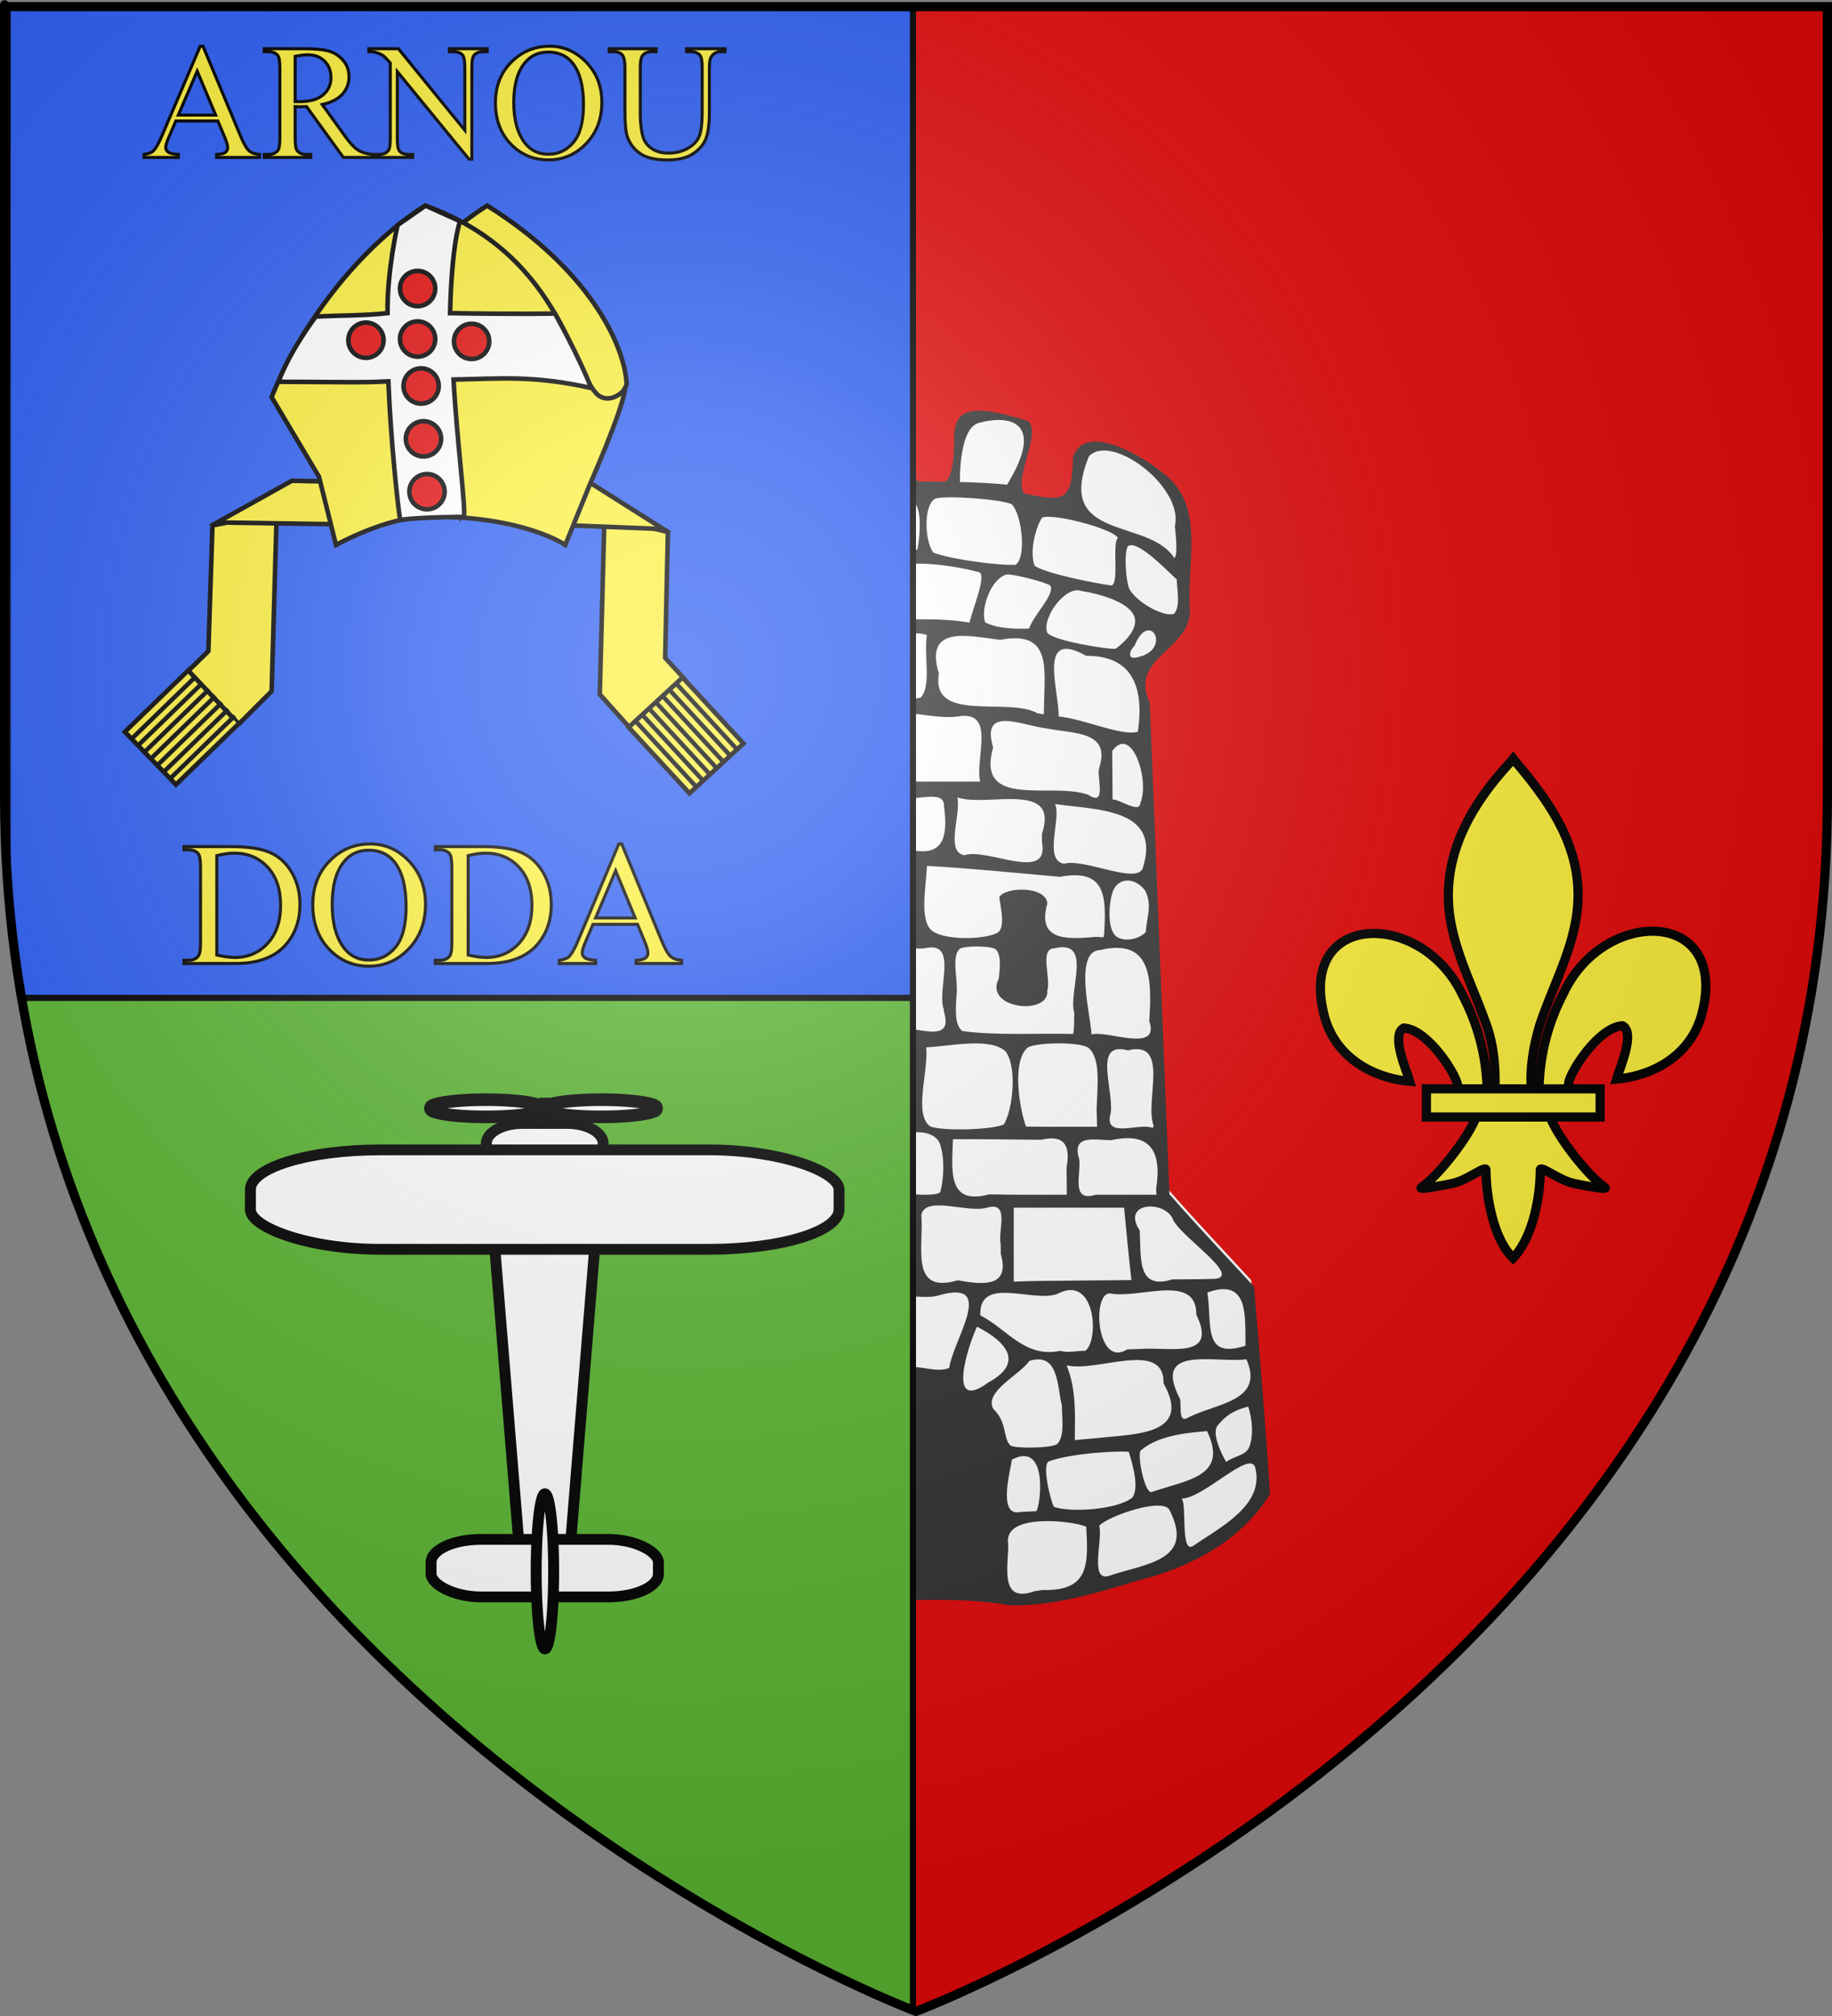 <?xml version="1.0" encoding="UTF-8" standalone="no"?>
<svg
   xmlns:dc="http://purl.org/dc/elements/1.1/"
   xmlns:cc="http://web.resource.org/cc/"
   xmlns:rdf="http://www.w3.org/1999/02/22-rdf-syntax-ns#"
   xmlns:svg="http://www.w3.org/2000/svg"
   xmlns="http://www.w3.org/2000/svg"
   xmlns:xlink="http://www.w3.org/1999/xlink"
   xmlns:sodipodi="http://sodipodi.sourceforge.net/DTD/sodipodi-0.dtd"
   xmlns:inkscape="http://www.inkscape.org/namespaces/inkscape"
   height="660"
   width="600"
   version="1.0"
   id="svg2"
   sodipodi:version="0.32"
   inkscape:version="0.44.1"
   sodipodi:docname="blason_dogneville.svg"
   sodipodi:docbase="C:\Documents and Settings\Admin\Mes documents\blasons\Mes blasons"
   inkscape:export-filename="/Users/olivier/Desktop/Blason Rouge/Blason_Vide_3D.png"
   inkscape:export-xdpi="144"
   inkscape:export-ydpi="144">
  <rect width="100%" height="100%" fill="#808080" stroke="none"/>
  <sodipodi:namedview
     inkscape:window-height="712"
     inkscape:window-width="1024"
     inkscape:pageshadow="2"
     inkscape:pageopacity="0.0"
     guidetolerance="10.0"
     gridtolerance="10.0"
     objecttolerance="10.0"
     borderopacity="1.0"
     bordercolor="#666666"
     pagecolor="#ffffff"
     id="base"
     showgrid="false"
     height="660px"
     inkscape:zoom="0.38624011"
     inkscape:cx="106.91884"
     inkscape:cy="454.59557"
     inkscape:window-x="-4"
     inkscape:window-y="-4"
     inkscape:current-layer="layer4"
     showguides="true"
     inkscape:guide-bbox="true" />
  <desc
     id="desc4">Flag of Canton of Valais (Wallis)</desc>
  <defs
     id="defs6">
    <linearGradient
       id="linearGradient2893">
      <stop
         style="stop-color:white;stop-opacity:0.314;"
         offset="0"
         id="stop2895" />
      <stop
         id="stop2897"
         offset="0.19"
         style="stop-color:white;stop-opacity:0.251;" />
      <stop
         style="stop-color:#6b6b6b;stop-opacity:0.125;"
         offset="0.6"
         id="stop2901" />
      <stop
         style="stop-color:black;stop-opacity:0.125;"
         offset="1"
         id="stop2899" />
    </linearGradient>
    <linearGradient
       id="linearGradient2885">
      <stop
         id="stop2887"
         offset="0"
         style="stop-color:white;stop-opacity:1;" />
      <stop
         style="stop-color:white;stop-opacity:1;"
         offset="0.229"
         id="stop2891" />
      <stop
         id="stop2889"
         offset="1"
         style="stop-color:black;stop-opacity:1;" />
    </linearGradient>
    <linearGradient
       id="linearGradient2955">
      <stop
         id="stop2867"
         offset="0"
         style="stop-color:#fd0000;stop-opacity:1;" />
      <stop
         style="stop-color:#e77275;stop-opacity:0.659;"
         offset="0.5"
         id="stop2873" />
      <stop
         style="stop-color:black;stop-opacity:0.323;"
         offset="1"
         id="stop2959" />
    </linearGradient>
    <radialGradient
       inkscape:collect="always"
       xlink:href="#linearGradient2955"
       id="radialGradient2961"
       cx="225.524"
       cy="218.901"
       fx="225.524"
       fy="218.901"
       r="300"
       gradientTransform="matrix(-4.167939e-4,2.183,-1.884,-3.599562e-4,615.597,-289.121)"
       gradientUnits="userSpaceOnUse" />
    <polygon
       id="star"
       transform="scale(53,53)"
       points="0,-1 0.588,0.809 -0.951,-0.309 0.951,-0.309 -0.588,0.809 0,-1 " />
    <clipPath
       id="clip">
      <path
         d="M 0,-200 L 0,600 L 300,600 L 300,-200 L 0,-200 z "
         id="path10" />
    </clipPath>
    <radialGradient
       inkscape:collect="always"
       xlink:href="#linearGradient2955"
       id="radialGradient1911"
       gradientUnits="userSpaceOnUse"
       gradientTransform="matrix(-4.167939e-4,2.183,-1.884,-3.599562e-4,615.597,-289.121)"
       cx="225.524"
       cy="218.901"
       fx="225.524"
       fy="218.901"
       r="300" />
    <radialGradient
       inkscape:collect="always"
       xlink:href="#linearGradient2955"
       id="radialGradient2865"
       gradientUnits="userSpaceOnUse"
       gradientTransform="matrix(0,1.749,-1.593,-1.049767e-7,551.788,-191.29)"
       cx="225.524"
       cy="218.901"
       fx="225.524"
       fy="218.901"
       r="300" />
    <radialGradient
       inkscape:collect="always"
       xlink:href="#linearGradient2955"
       id="radialGradient2871"
       gradientUnits="userSpaceOnUse"
       gradientTransform="matrix(0,1.386,-1.323,-5.741131e-8,-158.082,-109.541)"
       cx="225.524"
       cy="218.901"
       fx="225.524"
       fy="218.901"
       r="300" />
    <radialGradient
       inkscape:collect="always"
       xlink:href="#linearGradient2893"
       id="radialGradient3163"
       gradientUnits="userSpaceOnUse"
       gradientTransform="matrix(1.353,0,0,1.349,-77.629,-85.747)"
       cx="221.445"
       cy="226.331"
       fx="221.445"
       fy="226.331"
       r="300" />
    <radialGradient
       gradientTransform="matrix(1.353,0,0,1.349,-77.629,-85.747)"
       gradientUnits="userSpaceOnUse"
       xlink:href="#linearGradient2893"
       id="radialGradient9547"
       fy="226.331"
       fx="221.445"
       r="300"
       cy="226.331"
       cx="221.445" />
    <radialGradient
       gradientTransform="matrix(0,1.386,-1.323,-5.741131e-8,-158.082,-109.541)"
       gradientUnits="userSpaceOnUse"
       xlink:href="#linearGradient2955"
       id="radialGradient9545"
       fy="218.901"
       fx="225.524"
       r="300"
       cy="218.901"
       cx="225.524" />
    <radialGradient
       gradientTransform="matrix(0,1.749,-1.593,-1.049767e-7,551.788,-191.29)"
       gradientUnits="userSpaceOnUse"
       xlink:href="#linearGradient2955"
       id="radialGradient9543"
       fy="218.901"
       fx="225.524"
       r="300"
       cy="218.901"
       cx="225.524" />
    <radialGradient
       gradientTransform="matrix(-4.167939e-4,2.183,-1.884,-3.599562e-4,615.597,-289.121)"
       gradientUnits="userSpaceOnUse"
       xlink:href="#linearGradient2955"
       id="radialGradient9541"
       fy="218.901"
       fx="225.524"
       r="300"
       cy="218.901"
       cx="225.524" />
    <clipPath
       id="clipPath9537">
      <path
         id="path9539"
         d="M 0,-200 L 0,600 L 300,600 L 300,-200 L 0,-200 z " />
    </clipPath>
    <polygon
       id="polygon9535"
       transform="scale(53,53)"
       points="0,-1 0.588,0.809 -0.951,-0.309 0.951,-0.309 -0.588,0.809 0,-1 " />
    <radialGradient
       gradientTransform="matrix(-4.167939e-4,2.183,-1.884,-3.599562e-4,615.597,-289.121)"
       gradientUnits="userSpaceOnUse"
       xlink:href="#linearGradient2955"
       id="radialGradient9533"
       fy="218.901"
       fx="225.524"
       r="300"
       cy="218.901"
       cx="225.524" />
    <linearGradient
       id="linearGradient9525">
      <stop
         id="stop9527"
         offset="0"
         style="stop-color:#fd0000;stop-opacity:1" />
      <stop
         id="stop9529"
         offset="0.5"
         style="stop-color:#e77275;stop-opacity:0.659" />
      <stop
         id="stop9531"
         offset="1"
         style="stop-color:black;stop-opacity:0.323" />
    </linearGradient>
    <linearGradient
       id="linearGradient9517">
      <stop
         id="stop9519"
         offset="0"
         style="stop-color:white;stop-opacity:1" />
      <stop
         id="stop9521"
         offset="0.229"
         style="stop-color:white;stop-opacity:1" />
      <stop
         id="stop9523"
         offset="1"
         style="stop-color:black;stop-opacity:1" />
    </linearGradient>
    <linearGradient
       id="linearGradient9507">
      <stop
         id="stop9509"
         offset="0"
         style="stop-color:white;stop-opacity:0.314" />
      <stop
         id="stop9511"
         offset="0.19"
         style="stop-color:white;stop-opacity:0.251" />
      <stop
         id="stop9513"
         offset="0.6"
         style="stop-color:#6b6b6b;stop-opacity:0.125" />
      <stop
         id="stop9515"
         offset="1"
         style="stop-color:black;stop-opacity:0.125" />
    </linearGradient>
  </defs>
  <g
     inkscape:groupmode="layer"
     id="layer3"
     inkscape:label="Fond écu"
     style="display:inline">
    <path
       id="path2855"
       style="fill:#e20909;fill-opacity:1;fill-rule:evenodd;stroke:none;stroke-width:1px;stroke-linecap:butt;stroke-linejoin:miter;stroke-opacity:1"
       d="M 300,658.5 C 300,658.5 598.5,546.18 598.5,260.728 C 598.5,-24.723 598.5,2.176 598.5,2.176 L 1.5,2.176 L 1.5,260.728 C 1.5,546.18 300,658.5 300,658.5 z "
       sodipodi:nodetypes="cccccc" />
  </g>
  <g
     inkscape:groupmode="layer"
     id="layer4"
     inkscape:label="Meubles">
    <g
       style="opacity:1"
       transform="translate(29.915,-1710.963)"
       id="g2119">
      <g
         transform="translate(-1361.835,-74.826)"
         id="g11024" />
    </g>
    <g
       id="g3139">
      <path
         sodipodi:nodetypes="ccccccccccccccccccccccccccccccccccscccc"
         id="rect10331"
         style="fill:white;fill-opacity:1;stroke:none;stroke-width:7;stroke-miterlimit:4;stroke-dasharray:none;stroke-opacity:1"
         d="M 276.132,136.67 C 271.151,136.289 267.344,140.532 266.928,145.217 C 265.912,151.204 268.759,153.295 269.007,159.311 C 263.15,163.082 263.929,162.479 257.007,162.733 C 253.247,162.905 248.011,161.361 247.991,156.826 C 249.464,152.131 248.319,147.515 242.991,145.826 C 238.095,144.198 234.209,146.162 229.804,147.509 C 218.949,152.296 210.009,163.508 211.397,175.889 C 211.458,181.606 210.218,187.471 211.115,193.262 C 211.81,201.932 216.624,210.548 225.038,213.654 C 222.532,270.568 220.598,327.514 218.038,384.42 C 216.251,394.08 206.803,399.076 200.928,406.045 C 199.431,408.33 197.678,410.158 195.413,411.686 C 188.31,418.263 188.756,428.888 188.668,437.826 C 188.864,442.741 188.093,447.611 187.678,452.436 C 188.456,463.861 182.333,475.491 186.632,486.608 C 192.989,498.239 205.2,505.202 217.305,509.544 C 226.475,512.638 235.669,516.025 245.261,517.573 C 256.454,520.001 268.319,523.861 279.71,520.279 C 296.787,520.689 314.05,518.993 330.96,521.904 C 348.164,522.262 364.493,516.008 380.776,511.381 C 394.298,506.817 407.215,498.629 414.913,486.311 C 413.464,463.879 411.618,441.476 409.757,419.076 C 400.486,408.99 391.036,399.063 382.038,388.733 C 379.824,335.032 377.723,281.326 375.569,227.623 C 372.963,222.881 374.013,216.787 377.897,213.061 C 382.159,208.244 389.102,204.095 388.678,196.748 C 387.622,184.74 391.117,171.571 384.788,160.576 C 380.364,154.018 373.231,149.765 366.178,146.498 C 362.223,144.856 356.129,143.214 353.288,147.373 C 351.552,149.558 353.595,152.446 353.007,155.029 C 353.075,159.803 348.723,163.361 344.147,163.342 C 338.801,163.74 341.562,164.45 336.335,163.514 C 329.695,157.609 338.128,143.726 335.805,138.65 C 320.336,135.957 316.07,135.718 315.763,138.91 C 315.457,142.103 316.592,149.184 310.551,158.387 C 306.064,158.472 301.581,158.697 297.1,158.925 C 295.045,159.029 297.253,142.847 291.442,137.193 C 286.313,134.429 281.241,136.983 276.132,136.67 z " />
      <path
         id="path10736"
         style="fill:#313131;fill-opacity:1;stroke:none;stroke-opacity:1"
         d="M 314.45,159.506 C 314.425,160.579 313.4,140.39 320.554,138.452 C 331.372,135.521 342.197,138.494 329.833,158.661 C 315.577,157.236 288.403,157.427 274.106,158.317 C 273.459,152.732 266.093,139.186 272.185,138.226 C 297.489,134.239 293.767,138.728 295.466,158.63 M 218.005,179.995 C 210.742,187.894 215.863,160.16 220.332,159.682 C 226.185,151.911 249.124,139.438 244.713,158.75 C 245.611,170.119 223.6,169.403 218.005,179.995 z M 384.774,172.261 C 385.059,174.849 385.826,181.737 384.609,182.718 C 376.185,169.352 345.22,177.496 356.629,149.402 C 363.943,141.551 387.811,159.504 384.774,172.261 z M 269.656,183.64 C 266.411,175.214 264.807,166.73 267.267,165.771 C 277.623,161.737 289.888,163.803 297.599,163.731 C 301.878,163.69 301.685,172.871 300.486,179.751 C 294.364,184.755 278.767,180.157 269.656,183.64 z M 331.34,165.074 C 334.707,168.477 336.268,182.578 332.588,184.908 C 326.996,185.228 311.279,183.055 305.71,180.928 C 302.786,177.249 302.405,165.335 306.277,163.266 C 309.183,162.093 327.95,163.41 331.34,165.074 z M 242.38,188.807 C 233.084,194.814 236.219,182.78 234.127,177.68 C 235.113,170.492 261.828,162.927 262.768,172.338 C 269.977,188.704 252.569,185.797 242.38,188.807 z M 366.133,176.099 C 364.125,177.862 366.651,190.91 364.028,191.686 C 359.089,191.018 342.603,187.844 338.856,185.22 C 337.189,180.838 338.933,173.176 341.291,169.446 C 345,167.974 364.473,173.08 366.133,176.099 z M 216.13,201.133 C 209.032,194.386 218.766,182.626 227.381,178.7 C 238.401,185.078 227.649,198.041 216.13,201.133 z M 385.375,189.696 C 385.497,192.916 386.695,198.496 384.525,200.949 C 381.669,202.072 373.154,197.958 369.993,193.053 C 368.764,190.806 367.979,180.789 369.443,178.797 C 372.24,176.684 380.945,185.475 385.375,189.696 z M 320.581,187.304 C 323.322,188.032 318.68,198.764 317.526,203.843 C 308.257,202.179 298.818,202.929 289.453,202.791 C 287.957,198.899 286.221,188.841 288.448,187.275 C 295.577,182.261 312.837,185.246 320.581,187.304 z M 283.086,203.47 C 280.529,205.51 268.01,205.75 264.105,205.013 C 262.546,201.955 258.302,193.788 258.787,191.349 C 261.718,186.373 279.003,186.674 283.23,187.284 C 284.773,194.725 284.434,201.125 283.086,203.47 z M 337.005,205.796 C 332.428,205.925 326.715,205.823 322.645,203.754 C 321.076,199.507 324.397,189.657 329.594,188.082 C 331.343,187.773 342.315,190.485 344.035,191.746 C 345.481,194.634 338.695,201.087 337.005,205.796 z M 245.38,208.96 C 239.4,212.06 236.507,205.672 232.844,202.302 C 224.371,195.698 254,186.576 255.214,195.383 C 266.749,206.506 255.301,207.582 245.38,208.96 z M 365.409,212.397 C 362.999,212.706 344.288,209.667 342.95,207.047 C 341.243,202.117 348.981,191.72 354.004,193.435 C 360.312,194.452 369.104,196.941 371.31,201.373 C 372.765,204.295 370.762,208.326 365.409,212.397 z M 229.397,213.753 C 227.025,216.098 218.101,208.042 221.673,206.519 C 224.969,195.11 242.375,214.674 229.397,213.753 z M 372.643,215.151 C 368.789,216.236 370.109,212.683 371.581,211.415 C 376.465,199.207 384.091,212.623 372.643,215.151 z M 301.513,228.383 C 297.008,229.479 296.614,228.536 296.959,224.554 C 297.825,217.652 292.196,204.564 303.564,207.883 C 302.496,214.3 305.167,224.597 301.513,228.383 z M 260.647,231.796 C 255.222,233.392 258.049,223.332 258.178,223.097 C 255.569,210.723 262.352,207.438 274.325,208.386 C 281.782,209.777 297.574,202.831 292.465,217.356 C 298.118,236.583 271.682,226.259 260.647,231.796 z M 341.916,231.821 L 341.916,231.821 L 341.848,233.853 L 339.755,233.501 C 330.296,228.1 304.721,236.846 307.5,220.554 C 302.618,204.444 317.183,208.228 327.583,209.474 C 344.814,206.111 342.008,219.418 341.916,231.821 z M 229.208,239.65 C 224.498,239.068 229.377,224.668 228.154,219.713 C 234.394,217.67 257.672,204.216 254.039,219.242 C 259.138,241.143 241.014,234.849 229.208,239.65 z M 372.667,239.571 C 367.303,241.115 354.739,235.275 346.723,234.551 C 346.911,226.014 339.53,205.607 355.755,214.707 C 371.631,214.597 374.644,226.027 372.667,239.571 z M 302.294,255.883 C 296.789,255.885 291.283,255.899 285.778,255.955 C 275.494,259.869 279.898,248.758 279.007,242.954 C 276.54,225.204 303.223,236.682 314.394,234.44 C 326.135,233.021 319.273,248.371 321.005,255.883 C 314.768,255.883 308.531,255.883 302.294,255.883 z M 242.63,259.385 C 237.562,262.304 241.019,252.736 240.005,250.388 C 236.303,238.453 248.067,239.247 256.928,237.526 C 265.453,236.515 278.717,229.93 274.755,243.632 C 280.645,264.623 254.478,254.491 242.63,259.385 z M 360.005,251.383 C 359.018,254.045 362.726,264.442 356.38,260.18 C 344.499,255.896 319.499,265.158 325.255,244.703 C 321.194,230.855 334.544,237.523 343.083,238.526 C 351.919,240.266 363.847,239.331 360.005,251.383 z M 231.755,261.911 C 223.63,265.688 226.688,261.574 226.085,255.739 C 225.384,252.222 225.4,247.006 227.282,244.92 C 230.359,241.509 237.838,241.034 235.715,248.676 C 234.624,253.257 238.629,261.622 231.755,261.911 z M 373.509,262.821 C 373.286,266.517 366.972,261.752 364.38,261.717 C 364.343,256.432 364.306,251.147 364.269,245.863 C 370.628,237.063 376.598,255.324 373.509,262.821 z M 297.255,278.008 C 296.839,276.558 290.35,280.332 291.281,277.262 C 292.713,271.888 286.463,259.134 295.448,261.133 C 299.645,262.367 309.268,258.318 309.159,263.745 C 310.499,273.907 309.198,281.025 297.255,278.008 z M 261.255,280.889 C 256.006,283.401 260.264,273.727 258.755,271.965 C 253.872,259.089 265.501,261.319 274.34,260.844 C 285.361,258.346 289.349,263.184 286.914,274.245 C 287.818,284.937 268.257,277.106 261.255,280.889 z M 341.255,272.965 C 341.255,273.89 341.255,274.815 341.255,275.739 C 343.766,289.134 323.412,277.417 315.801,279.984 C 309.496,278.74 314.796,266.883 313.561,261.072 C 323.354,264.397 347.104,255.353 341.255,272.965 z M 228.88,285.01 C 222.154,289.216 224.454,264.596 230.749,266.889 C 241.166,264.344 260.926,255.249 254.505,274.066 C 257.846,288.367 236.739,279.653 228.88,285.01 z M 374.413,283.696 C 373.328,290.188 355.111,280.821 348.485,282.768 C 341.567,281.656 347.77,267.475 345.505,263.227 C 358.57,265.177 380.246,264.373 374.413,283.696 z M 248.407,306.084 C 230.724,309.133 241.775,296.353 238.717,287.383 C 254.142,285.98 270.717,284.568 286.172,283.511 C 291.724,282.773 297.585,281.966 297.963,283.535 C 299.06,288.089 299.832,296.499 299.995,305.133 C 294.512,305.133 289.028,305.133 283.545,305.133 C 276.91,305.568 269.831,306.421 272.387,297.435 C 276.049,287.432 262.729,290.357 257.661,292.346 C 255.775,298.65 261.238,308.587 248.407,306.084 z M 361.589,306.071 L 361.589,306.071 L 361.393,306.845 L 358.846,306.714 C 348.713,307.655 339.687,307.766 343.005,295.808 C 342.658,290.025 329.258,290.203 327.255,293.731 C 327.966,298.153 329.268,304.156 326.459,305.489 C 321.492,307.846 307.943,307.788 304.729,304.228 C 301.287,300.414 303.226,290.511 303.608,283.466 C 318.144,284.32 332.644,285.755 347.147,287.051 C 362.259,284.214 362.4,293.529 361.589,306.071 z M 231.733,305.417 C 230.128,306.192 225.843,307.057 225.234,306.426 C 224.245,303.558 223.589,294.356 226.399,290.385 C 227.876,288.299 230.822,287.268 233.334,289.153 C 237.205,292.057 235.751,306.677 231.733,305.417 z M 375.161,291.748 C 377.405,296.515 375.552,300.368 375.237,305.145 C 372.735,307.787 367.663,308.44 365.374,306.388 C 362.505,303.817 363.079,294.634 364.805,291.044 C 367.433,286.462 372.763,288.153 375.161,291.748 z M 309.137,330.571 L 309.151,331.24 C 312.407,341.878 300.459,336.112 294.396,336.633 C 285.957,336.628 293.765,320.646 291.191,314.949 C 289.203,307.271 298.701,311.383 303.218,310.383 C 314.048,308.059 306.61,324.423 309.137,330.571 z M 267.712,337.101 C 262.244,336.176 255.664,339.411 248.876,336.533 C 246.397,333.197 248.372,317.14 247.698,310.319 C 247.47,309.515 259.161,308.011 257.005,313.235 C 257.777,319.052 253.537,331.189 264.119,327.814 C 276.32,331.169 272.365,318.948 272.744,312.123 C 272.599,306.41 282.709,310.727 287.031,309.383 C 286.836,318.519 286.642,327.654 286.451,336.79 C 280.204,336.894 273.958,336.997 267.712,337.101 z M 351.847,331.696 C 351.704,333.953 351.913,336.265 351.47,338.495 C 339.724,338.214 326.384,339.055 315.202,337.556 C 312.582,335.546 312.959,330.526 313.302,325.539 C 313.829,320.731 311.458,313.086 314.366,310.611 C 315.972,309.602 324.343,309.541 326.073,310.779 C 327.916,312.509 327.543,316.407 327.107,320.367 C 322.075,330.307 343.744,332.662 343.005,324.283 C 344.263,320.21 340.315,310.549 345.294,310.471 C 358.207,307.342 349.695,324.55 351.847,331.696 z M 241.539,337.077 C 236.969,339.862 227.165,340.058 224.421,337.359 C 220.291,333.295 223.333,318.26 225.264,312.825 C 226.89,308.249 234.348,309.017 241.68,309.937 C 243.987,313.911 247.457,333.47 241.539,337.077 z M 376.402,334.321 C 380.048,344.988 362.338,337.098 357.469,338.683 C 357.476,333.621 351.361,311.271 360.318,311.023 C 377.536,306.952 377.204,321.172 376.402,334.321 z M 266.304,367.566 C 262.063,368.13 257.76,367.755 253.497,367.883 C 249.166,366.613 238.79,371.238 240.811,363.772 C 242.926,355.186 235.424,337.033 251.106,341.726 C 270.688,335.086 265.011,354.711 266.304,367.566 z M 236.601,360.946 L 236.584,361.741 L 236.565,362.654 C 238.941,370.846 230.034,367.514 224.996,368.133 C 220.17,366.704 221.112,344.772 225.724,342.882 C 240.834,337.621 237.127,350.522 236.601,360.946 z M 296.778,342.433 C 298.39,344.849 300.056,366.461 297.114,367.432 C 290.206,368.821 274.093,370.211 270.895,366.598 C 267.531,362.799 267.416,345.006 269.733,342.164 C 273.427,337.632 291.242,339.833 296.778,342.433 z M 359.154,362.946 C 359.204,364.925 359.253,366.904 359.303,368.883 C 351.553,368.865 343.804,368.932 336.055,368.821 C 334.368,364.704 330.962,347.974 336.524,342.99 C 339.077,341.247 353.609,340.959 356.495,343.043 C 360.549,346.576 359.423,355.254 359.154,362.946 z M 377.761,368.321 L 377.755,369.133 L 377.053,369.133 C 372.709,367.774 362.496,372.409 363.488,365.599 C 365.766,358.581 357.058,340.532 369.406,343.868 C 383.342,340.418 374.881,360.453 377.761,368.321 z M 328.764,368.143 C 324.763,369.871 309.217,370.389 304.698,368.802 C 299.06,364.821 304.192,350.755 303.335,342.883 C 311.301,342.487 324.574,339.484 329.401,344.302 C 333.134,349.332 331.763,363.277 328.764,368.143 z M 287.605,384.946 C 287.553,386.675 287.502,388.404 287.45,390.133 C 275.177,390.133 262.904,390.133 250.63,390.134 C 250.676,384.133 250.722,378.133 250.768,372.133 C 260.154,372.15 269.54,372.105 278.924,371.945 C 289.342,368.909 289.209,376.164 287.605,384.946 z M 246.562,381.152 C 246.568,382.014 246.575,382.877 246.582,383.739 C 249.274,392.123 241.439,390.058 235.759,390.133 C 230.69,388.719 218.517,394.03 221.547,384.987 C 217.879,371.276 227.945,371.563 238.273,372.265 C 245.884,370.285 247.873,374.036 246.562,381.152 z M 307.872,374.586 C 309.398,379.199 309.171,385.181 308.032,390.065 C 307.604,391.897 295.805,391.099 293.533,389.764 C 290.165,387.786 291.037,380.207 292.417,373.583 C 297.02,369.439 306.248,369.681 307.872,374.586 z M 378.638,389.321 L 378.707,390.223 L 378.776,391.133 C 372.138,391.133 365.5,391.133 358.861,391.133 C 350.618,393.674 354.065,384.612 353.469,379.564 C 350.885,371.304 358.247,373.181 363.872,373.289 C 376.748,370.416 380.601,376.877 378.638,389.321 z M 349.312,382.174 C 349.335,385.16 349.358,388.147 349.38,391.134 C 340.909,391.106 332.436,391.218 323.967,390.997 C 309.999,394.782 311.824,382.886 312.097,372.959 C 321.739,372.9 331.381,373.064 341.023,373.137 C 348.62,371.323 350.632,375.086 349.312,382.174 z M 268.005,406.508 C 267.999,409.952 268.024,413.396 267.941,416.839 C 254.747,420.714 235.419,417.026 219.875,417.969 C 215.3,416.259 196.001,420.738 200.604,414.936 C 207.966,408.983 212.763,397.276 221.506,394.396 C 236.336,390.774 218.161,418.459 228.801,420.303 C 231.175,412.884 230.732,402.128 231.857,394.383 C 242.384,394.383 252.911,394.383 263.438,394.383 C 271.259,392.127 266.905,402.045 268.005,406.508 z M 398.055,418.664 C 393.347,418.809 388.636,418.831 383.926,418.853 C 372.178,422.555 373.783,411.507 373.266,402.832 C 367.197,393.535 381.068,392.893 384.017,398.866 C 385.718,404.202 406.792,417.705 398.055,418.664 z M 297.631,407.071 C 297.692,411.008 297.752,414.946 297.813,418.883 C 289.294,418.784 280.775,418.704 272.255,418.626 C 272.255,411.154 272.255,403.682 272.255,396.21 C 278.796,393.279 304.043,390.901 297.631,407.071 z M 353.345,419.228 C 346.233,419.349 339.113,419.266 332.005,419.578 C 332.005,411.513 332.005,403.448 332.005,395.383 C 344.054,395.383 356.102,395.383 368.151,395.383 C 368.958,403.279 369.61,411.193 370.56,419.073 C 364.821,419.124 359.083,419.176 353.345,419.228 z M 327.755,407.508 C 327.755,408.505 327.755,409.502 327.755,410.499 C 330.866,421.328 322.381,420.754 313.708,419.13 C 297.758,423.908 302.619,407.929 301.747,397.794 C 302.979,391.241 316.861,397.199 323.188,395.383 C 331.009,393.127 326.655,403.045 327.755,407.508 z M 193.406,422.425 C 199.755,422.074 203.389,422.402 203.907,424.359 C 205.237,429.395 206.226,439.036 202.975,439.486 C 197.64,440.226 194.496,439.434 193.049,437.604 C 190.406,434.263 192.074,427.788 193.406,422.425 z M 407.906,440.563 C 393.657,445.143 397.088,433.435 395.415,423.14 C 408.983,418.278 407.786,430.594 407.906,440.563 z M 238.007,440.696 C 232.76,438.806 202.736,445.141 207.478,434.946 C 203.87,418.057 219.4,422.25 230.253,422.326 C 243.753,418.499 238.307,431.885 238.007,440.696 z M 252.784,441.232 C 237.271,449.211 238.774,415.004 253.769,422.63 C 261.826,425.589 279.593,416.352 278.953,429.633 C 270.031,434.041 264.479,443.769 252.784,441.232 z M 373.409,441.647 L 373.409,441.647 L 371.248,441.706 L 369.219,441.765 C 359.164,448.016 357.548,423.543 363.407,423.421 C 372.941,425.404 391.954,416.583 391.795,430.368 C 399.139,445.429 382.466,440.76 373.409,441.647 z M 355.461,442.226 C 352.736,442.162 349.898,443.028 347.222,442.243 C 335.582,444.648 329.937,435.139 321.058,430.633 C 320.575,417.454 338.086,426.528 346.242,423.63 C 358.84,416.851 360.094,438.815 355.461,442.226 z M 310.889,447.821 C 306.896,449.67 300.732,446.672 295.936,447.65 C 286.205,450.71 287.364,438.455 284.487,432.363 C 276.109,417.961 299.673,426.65 307.454,424.078 C 326.575,418.598 312.26,438.31 310.889,447.821 z M 280.025,454.484 C 278.261,451.152 262.222,443.794 272.226,439.406 C 280.227,423.773 290.93,451.251 280.025,454.484 z M 323.725,452.571 C 309.654,462.972 317.21,440.118 319.985,434.336 C 329.668,439.3 335.54,446.132 323.725,452.571 z M 213.419,463.676 C 206.419,462.043 199.087,458.821 192.985,455.298 C 189.736,451.545 191.726,444.522 196.557,442.988 C 198.861,442.257 211.669,443.613 213.697,444.944 C 216.685,448.378 213.24,457.032 213.419,463.676 z M 388.788,464.287 C 385.525,465.886 387.305,458.795 386.204,457.468 C 377.535,440.235 397.834,446.288 408.221,445.015 C 414.368,459.006 397.863,459.347 388.788,464.287 z M 248.008,463.196 C 247.921,465.537 248.188,468.294 247.856,470.381 C 238.93,467.461 211.032,472.075 218.068,457.863 C 215.085,441.107 228.868,444.735 240.697,445.428 C 256.408,441.571 246.275,454.584 248.008,463.196 z M 360.005,470.742 C 357.338,470.971 354.67,471.198 352.005,471.456 C 352.089,463.156 352.528,454.855 349.325,446.981 C 359.18,449.428 381.415,438.409 381.078,452.89 C 390.676,469.922 371.253,469.439 360.005,470.742 z M 269.884,471.696 C 268.994,474.277 263.042,471.094 261.005,472.119 C 247.852,475.525 252.206,458.826 254.049,451.079 C 253.359,443.138 263.686,442.26 266.892,448.36 C 279.792,455.335 273.718,461.518 269.884,471.696 z M 346.166,472.805 C 344.322,474.055 333.617,474.275 331.123,473.352 C 328.448,471.396 329.993,465.597 325.334,461.275 C 322.176,455.665 333.726,450.308 337.137,445.539 C 346.753,442.527 346.214,453.797 347.755,460.058 C 347.856,464.865 348.709,470.454 346.166,472.805 z M 200.596,465.172 C 201.019,466.782 199.96,476.55 199.129,478.04 L 190.03,472.761 C 188.26,471.735 188.252,462.699 189.799,461.141 C 192.478,458.587 199.108,460.932 200.596,465.172 z M 409.063,473.918 C 407.954,476.532 403.67,476.85 401.604,478.65 C 400.428,476.721 396.596,469.313 398.804,466.65 C 401.576,463.305 404.021,461.762 408.793,460.485 C 410.111,464.35 410.657,470.161 409.063,473.918 z M 226.013,474.056 C 228.548,476.795 224.439,482.813 224.612,487.188 C 218.92,487.315 212.533,484.107 203.1,479.413 C 201.193,478.464 204.505,470.941 205.676,466.354 C 207.798,468.209 219.841,467.387 226.013,474.056 z M 377.372,488.395 C 374.968,489.775 372.304,476.019 373.612,474.866 C 379.854,469.365 391.073,468.965 395.327,468.511 C 402.415,483.375 388.965,484.435 377.372,488.395 z M 254.849,491.821 C 254.664,492.322 255.126,493.555 254.126,493.133 C 246.776,492.769 230.018,493.721 229.212,487.053 C 228.689,480.951 229.334,476.313 232.091,474.194 C 235.862,472.108 248.717,473.995 252.984,475.886 C 257.004,478.585 257.043,484.358 254.849,491.821 z M 370.867,490.273 C 366.058,494.193 351.016,495.28 345.217,493.347 C 344.149,491.82 341.071,479.288 343.561,478.403 C 351.308,475.648 366.068,474.98 369.68,475.28 C 371.632,481.481 372.853,487.472 370.867,490.273 z M 260.232,477.123 C 261.812,475.572 267.679,476.894 269.973,478.84 C 272.737,481.186 270.838,490.002 270.093,493.047 C 268.359,494.883 263.816,494.11 260.281,493.614 C 257.694,493.25 259.412,480.812 260.232,477.123 z M 339.47,494.726 L 339.47,494.726 L 334.028,494.999 C 326.609,496.61 331.036,480.981 331.407,477.857 C 342.909,471.807 341.086,491.296 339.47,494.726 z M 211.353,502.758 C 209.54,508.662 187.939,492.509 187.856,485.537 C 187.386,482.774 188.421,478.491 190.473,477.009 C 198.25,482.515 209.965,483.81 212.788,490.017 C 214.11,492.925 213.219,496.925 211.353,502.758 z M 390.88,506.032 C 386.467,509.063 388.792,492.674 387.025,490.597 C 394.119,490.552 409.026,474.85 411.032,480.212 C 414.493,492.733 399.38,500.135 390.88,506.032 z M 240.018,498.793 C 240.975,501.134 241.053,513.457 239.001,515 C 236.123,515.169 217.67,510.481 215.939,506.781 C 212.753,499.773 216.98,486.347 224.538,492.774 C 230.744,494.303 237.775,494.614 240.018,498.793 z M 362.969,515.979 C 356.834,517.561 361.225,504.083 360.005,499.483 C 363.061,496.25 381.084,490.047 383.053,494.409 C 391.56,511.144 374.896,511.872 362.969,515.979 z M 269.255,519.47 L 269.255,519.47 L 267.505,520.426 C 258.882,520.168 247.606,520.735 243.938,514.699 C 242.613,511.387 243.032,500.849 245.408,497.947 C 249.267,495.003 260.482,499.749 265.352,498.257 C 273.293,498.429 269.142,513.177 269.255,519.47 z M 355.755,499.787 C 356.467,512.233 356.739,520.975 341.38,520.533 L 338.834,520.933 C 327.011,525.163 330.369,512.286 330.197,505.494 C 328.358,495.363 350.574,497.716 355.755,499.787 z M 330.266,525.49 C 344.35,526.105 359.15,521.506 372.638,517.439 C 389.769,513.208 406.4,504.543 415.926,489.182 C 414.491,466.531 412.621,443.892 410.722,421.271 C 401.78,411.496 391.974,401.246 383.018,390.956 C 380.816,337.308 378.708,283.656 376.562,230.005 C 369.649,215.414 389.571,212.994 389.734,199.99 C 388.372,185.347 395.027,165.81 381.507,155.376 C 375.072,149.773 355.401,137.738 351.414,149.658 C 351.206,164.687 348.065,164.108 335.412,161.595 C 331.861,156.322 341.362,141.712 336.676,137.824 C 318.007,131.979 312.472,133.637 312.493,143.593 C 312.532,161.348 308.044,158.364 303.037,158.262 C 293.023,158.058 306.879,131.831 279.581,134.821 C 261.499,132.107 265.951,146.034 268.207,158.768 C 258.48,161.628 257.355,164.278 248.979,159.22 C 251.963,148.521 243.016,138.717 233.005,145.813 C 219.528,150.205 208.167,165.144 210.573,179.976 C 208.631,193.999 209.452,210.503 224,216.883 C 221.609,273.047 219.503,329.225 217.191,385.393 C 216.674,396.453 203.241,402.222 197.812,411.256 C 183.191,420.272 189.812,439.47 186.573,453.874 C 187.978,466.917 179.026,483.239 188.445,493.896 C 200.323,509.833 220.265,514.187 238.13,519.899 C 251.747,521.781 266.131,528.232 279.679,523.883 C 296.544,524.359 313.691,522.532 330.266,525.49 z "
         sodipodi:nodetypes="csccsccccccccccsscccccccccccccccccccccccccccsccccccccccccccccccscccccccccccccccccccccccccccccccccccccccccccccccccsccccccccccccccccccccccccccccccccscccccccccccsscccccsscccsccccccccccccccccccccccccccccsscccccccccccccccccccsscccccccccccccccccccccccccccccccsscccccccccccccccccccccccccccccccccccccccccccccccssscccccccccccccccccccccccccccccccccccccsccccccccccccccccccccccccccccccccccsccccscccsccccccccccscccscscccccccccscccccccccccccccccccccccccccccccccccccssccccccccccccc" />
    </g>
    <g
       id="g4993"
       transform="translate(0,1.519471e-5)">
      <g
         style="stroke:black;stroke-width:16.784;stroke-miterlimit:4;stroke-dasharray:none;stroke-opacity:1"
         transform="matrix(0.179,0,0,0.179,40.266,247.134)"
         id="g1878">
        <path
           d="M 407.029,608.699 C 408.454,546.743 423.78,489.16 452.319,434.591 C 527.033,277.405 755.239,281.159 704.934,473.402 C 686.397,544.241 623.425,585.876 548.615,593.017 C 554.015,574.352 583.715,508.365 559.74,495.455 C 521.401,496.904 473.795,563.161 462.347,594.756 C 460.694,599.292 461.156,604.534 459.311,608.996"
           style="opacity:1;fill:#fcef3c;fill-opacity:1;fill-rule:evenodd;stroke:black;stroke-width:16.784;stroke-linecap:butt;stroke-linejoin:miter;stroke-miterlimit:4;stroke-dasharray:none;stroke-opacity:1;display:inline"
           id="path1876"
           sodipodi:nodetypes="ccscscc" />
        <g
           transform="translate(-38.532,-48.577)"
           style="opacity:1;stroke:black;stroke-width:16.784;stroke-miterlimit:4;stroke-dasharray:none;stroke-opacity:1;display:inline"
           id="g3116">
          <g
             transform="translate(0,4)"
             style="fill:#fcef3c;fill-opacity:1;stroke:black;stroke-width:16.784;stroke-miterlimit:4;stroke-dasharray:none;stroke-opacity:1"
             id="g13018">
            <path
               d="M 350.523,657.372 C 349.098,595.416 333.772,537.833 305.233,483.264 C 230.519,326.078 2.313,329.832 52.618,522.075 C 71.155,592.914 134.127,634.549 208.937,641.69 C 203.537,623.025 173.837,557.038 197.813,544.128 C 236.151,545.577 283.757,611.833 295.205,643.429 C 296.858,647.965 296.396,653.207 298.241,657.669"
               style="fill:#fcef3c;fill-opacity:1;fill-rule:evenodd;stroke:black;stroke-width:16.784;stroke-linecap:butt;stroke-linejoin:miter;stroke-miterlimit:4;stroke-dasharray:none;stroke-opacity:1"
               id="path1902"
               sodipodi:nodetypes="ccscscc" />
            <path
               d="M 393.626,57.12 C 314.912,141.97 262.061,240.082 284.845,355.151 C 297.414,418.635 327.886,477.431 349.376,538.589 C 362.812,576.959 366.248,617.041 364.657,657.37 L 431.438,657.37 C 428.242,616.744 435.245,577.372 446.72,538.589 C 467.194,477.051 498.345,418.683 511.251,355.151 C 535.379,236.372 478.744,146.792 402.813,57.495 L 398.173,51.577 L 393.626,57.12 z "
               style="fill:#fcef3c;fill-opacity:1;fill-rule:nonzero;stroke:black;stroke-width:16.784;stroke-linecap:butt;stroke-linejoin:miter;stroke-miterlimit:4;stroke-dasharray:none;stroke-opacity:1"
               id="path3734"
               sodipodi:nodetypes="csccccsccc" />
            <path
               d="M 331.345,704.401 C 317.383,743.531 260.456,815.193 230.22,835.62 C 222.377,840.918 267.706,832.569 288.001,828.12 C 314.62,822.286 349.218,793.923 348.407,803.933 C 348.332,849.771 361.218,926.257 394.813,961.401 L 397.995,964.789 L 401.282,961.401 C 434.86,922.23 447.52,853.359 447.688,803.933 C 446.877,793.923 481.476,822.286 508.095,828.12 C 528.39,832.569 573.718,840.918 565.876,835.62 C 535.639,815.193 478.744,743.531 464.782,704.401 L 331.345,704.401 z "
               style="fill:#fcef3c;fill-opacity:1;fill-rule:evenodd;stroke:black;stroke-width:16.784;stroke-linecap:butt;stroke-linejoin:miter;stroke-miterlimit:4;stroke-dasharray:none;stroke-opacity:1"
               id="path6395"
               sodipodi:nodetypes="cssscccssscc" />
            <rect
               width="317.888"
               height="51.503"
               x="239.352"
               y="655.379"
               style="fill:#fcef3c;fill-opacity:1;stroke:black;stroke-width:16.784;stroke-miterlimit:4;stroke-dasharray:none;stroke-opacity:1"
               id="rect4623" />
          </g>
        </g>
      </g>
      <g
         style="stroke:black;stroke-width:16.784;stroke-miterlimit:4;stroke-dasharray:none;stroke-opacity:1"
         id="g3123"
         transform="matrix(0.179,0,0,0.179,431.215,247.134)">
        <path
           sodipodi:nodetypes="ccscscc"
           id="path3125"
           style="opacity:1;fill:#fcef3c;fill-opacity:1;fill-rule:evenodd;stroke:black;stroke-width:16.784;stroke-linecap:butt;stroke-linejoin:miter;stroke-miterlimit:4;stroke-dasharray:none;stroke-opacity:1;display:inline"
           d="M 407.029,608.699 C 408.454,546.743 423.78,489.16 452.319,434.591 C 527.033,277.405 755.239,281.159 704.934,473.402 C 686.397,544.241 623.425,585.876 548.615,593.017 C 554.015,574.352 583.715,508.365 559.74,495.455 C 521.401,496.904 473.795,563.161 462.347,594.756 C 460.694,599.292 461.156,604.534 459.311,608.996" />
        <g
           id="g3127"
           style="opacity:1;stroke:black;stroke-width:16.784;stroke-miterlimit:4;stroke-dasharray:none;stroke-opacity:1;display:inline"
           transform="translate(-38.532,-48.577)">
          <g
             id="g3129"
             style="fill:#fcef3c;fill-opacity:1;stroke:black;stroke-width:16.784;stroke-miterlimit:4;stroke-dasharray:none;stroke-opacity:1"
             transform="translate(0,4)">
            <path
               sodipodi:nodetypes="ccscscc"
               id="path3131"
               style="fill:#fcef3c;fill-opacity:1;fill-rule:evenodd;stroke:black;stroke-width:16.784;stroke-linecap:butt;stroke-linejoin:miter;stroke-miterlimit:4;stroke-dasharray:none;stroke-opacity:1"
               d="M 350.523,657.372 C 349.098,595.416 333.772,537.833 305.233,483.264 C 230.519,326.078 2.313,329.832 52.618,522.075 C 71.155,592.914 134.127,634.549 208.937,641.69 C 203.537,623.025 173.837,557.038 197.813,544.128 C 236.151,545.577 283.757,611.833 295.205,643.429 C 296.858,647.965 296.396,653.207 298.241,657.669" />
            <path
               sodipodi:nodetypes="csccccsccc"
               id="path3133"
               style="fill:#fcef3c;fill-opacity:1;fill-rule:nonzero;stroke:black;stroke-width:16.784;stroke-linecap:butt;stroke-linejoin:miter;stroke-miterlimit:4;stroke-dasharray:none;stroke-opacity:1"
               d="M 393.626,57.12 C 314.912,141.97 262.061,240.082 284.845,355.151 C 297.414,418.635 327.886,477.431 349.376,538.589 C 362.812,576.959 366.248,617.041 364.657,657.37 L 431.438,657.37 C 428.242,616.744 435.245,577.372 446.72,538.589 C 467.194,477.051 498.345,418.683 511.251,355.151 C 535.379,236.372 478.744,146.792 402.813,57.495 L 398.173,51.577 L 393.626,57.12 z " />
            <path
               sodipodi:nodetypes="cssscccssscc"
               id="path3135"
               style="fill:#fcef3c;fill-opacity:1;fill-rule:evenodd;stroke:black;stroke-width:16.784;stroke-linecap:butt;stroke-linejoin:miter;stroke-miterlimit:4;stroke-dasharray:none;stroke-opacity:1"
               d="M 331.345,704.401 C 317.383,743.531 260.456,815.193 230.22,835.62 C 222.377,840.918 267.706,832.569 288.001,828.12 C 314.62,822.286 349.218,793.923 348.407,803.933 C 348.332,849.771 361.218,926.257 394.813,961.401 L 397.995,964.789 L 401.282,961.401 C 434.86,922.23 447.52,853.359 447.688,803.933 C 446.877,793.923 481.476,822.286 508.095,828.12 C 528.39,832.569 573.718,840.918 565.876,835.62 C 535.639,815.193 478.744,743.531 464.782,704.401 L 331.345,704.401 z " />
            <rect
               id="rect3137"
               style="fill:#fcef3c;fill-opacity:1;stroke:black;stroke-width:16.784;stroke-miterlimit:4;stroke-dasharray:none;stroke-opacity:1"
               y="655.379"
               x="239.352"
               height="51.503"
               width="317.888" />
          </g>
        </g>
      </g>
    </g>
    <path
       style="fill:#5ab532;fill-opacity:1;stroke:black;stroke-width:2;stroke-miterlimit:4;stroke-dasharray:none;stroke-opacity:1"
       d="M 2.5 2.188 L 2.5 288.969 C 20.916 548.472 288.608 654.089 299 658.094 L 299 2.188 L 2.5 2.188 z "
       id="rect1944" />
    <path
       style="fill:#2b5df2;fill-opacity:1;stroke:black;stroke-width:2;stroke-miterlimit:4;stroke-dasharray:none;stroke-opacity:1"
       d="M 2.5 2.188 L 2.5 288.969 C 3.42 301.931 4.993 314.486 7.094 326.688 L 299 326.688 L 299 2.188 L 2.5 2.188 z "
       id="rect1953" />
    <g
       id="g21203"
       style="opacity:1;stroke:black;stroke-width:3.37;stroke-miterlimit:4;stroke-dasharray:none;stroke-opacity:1;display:inline"
       transform="matrix(1.061,0,0,1.047,-163.638,312.86)">
      <path
         sodipodi:nodetypes="ccccccc"
         id="rect19410"
         d="M 315.469,52.471 L 329.292,52.471 C 335.46,52.471 340.425,55.288 340.425,58.787 L 329.292,197.025 L 315.469,197.025 L 304.335,58.787 C 304.335,55.288 309.301,52.471 315.469,52.471 z "
         style="fill:white;fill-opacity:1;stroke:black;stroke-width:3.37;stroke-miterlimit:4;stroke-dasharray:none;stroke-opacity:1" />
      <rect
         style="fill:white;fill-opacity:1;stroke:black;stroke-width:3.37;stroke-miterlimit:4;stroke-dasharray:none;stroke-opacity:1"
         id="rect19398"
         width="70.178"
         height="17.994"
         x="287.291"
         y="182.523"
         ry="7.198"
         rx="15.475" />
      <path
         inkscape:transform-center-y="-240.51324"
         inkscape:transform-center-x="611.54896"
         transform="matrix(0,0.149,-0.149,0,265.21,208.695)"
         d="M 54.271 -384.067 A 162.812 18.09 0 1 1  -271.354,-384.067 A 162.812 18.09 0 1 1  54.271 -384.067 z"
         sodipodi:ry="18.090269"
         sodipodi:rx="162.81242"
         sodipodi:cy="-384.06696"
         sodipodi:cx="-108.54161"
         id="path19400"
         style="fill:white;fill-opacity:1;stroke:black;stroke-width:22.643;stroke-miterlimit:4;stroke-dasharray:none;stroke-opacity:1"
         sodipodi:type="arc" />
      <g
         style="fill:white;fill-opacity:1;stroke:black;stroke-width:15.044;stroke-miterlimit:4;stroke-dasharray:none;stroke-opacity:1"
         transform="matrix(0.191,0,0,0.262,124.433,151.982)"
         id="g19406">
        <path
           inkscape:transform-center-y="240.51322"
           inkscape:transform-center-x="-611.54945"
           transform="matrix(-0.567,0,0,-0.567,879.857,-615.702)"
           d="M 54.271 -384.067 A 162.812 18.09 0 1 1  -271.354,-384.067 A 162.812 18.09 0 1 1  54.271 -384.067 z"
           sodipodi:ry="18.090269"
           sodipodi:rx="162.81242"
           sodipodi:cy="-384.06696"
           sodipodi:cx="-108.54161"
           id="path19402"
           style="fill:white;fill-opacity:1;stroke:black;stroke-width:26.511;stroke-miterlimit:4;stroke-dasharray:none;stroke-opacity:1"
           sodipodi:type="arc" />
        <path
           sodipodi:type="arc"
           style="fill:white;fill-opacity:1;stroke:black;stroke-width:26.511;stroke-miterlimit:4;stroke-dasharray:none;stroke-opacity:1"
           id="path19404"
           sodipodi:cx="-108.54161"
           sodipodi:cy="-384.06696"
           sodipodi:rx="162.81242"
           sodipodi:ry="18.090269"
           d="M 54.271 -384.067 A 162.812 18.09 0 1 1  -271.354,-384.067 A 162.812 18.09 0 1 1  54.271 -384.067 z"
           transform="matrix(-0.567,0,0,-0.567,1065.928,-615.702)"
           inkscape:transform-center-x="-611.54945"
           inkscape:transform-center-y="240.51322" />
      </g>
      <rect
         rx="40.068"
         ry="12.435"
         y="60.735"
         x="231.528"
         height="31.086"
         width="181.704"
         id="rect19396"
         style="fill:white;fill-opacity:1;stroke:black;stroke-width:3.37;stroke-miterlimit:4;stroke-dasharray:none;stroke-opacity:1" />
      <path
         id="path20298"
         d="M 322.38,52.552 L 322.38,44.417"
         style="fill:none;fill-rule:evenodd;stroke:black;stroke-width:3.37;stroke-linecap:butt;stroke-linejoin:miter;stroke-miterlimit:4;stroke-dasharray:none;stroke-opacity:1" />
    </g>
    <g
       id="g8972"
       transform="matrix(2.432,0,0,2.432,25.49,66.881)"
       style="stroke:black;stroke-opacity:1;stroke-width:0.617;stroke-miterlimit:4;stroke-dasharray:none">
      <rect
         transform="matrix(0.696,0.718,-0.718,0.696,0,0)"
         width="9.887"
         height="12.09"
         x="55.402"
         y="32.794"
         style="fill:#fcef3c;fill-opacity:1;stroke:black;stroke-width:0.617;stroke-miterlimit:4;stroke-dasharray:none;stroke-opacity:1"
         id="rect2093" />
      <g
         id="g7159"
         style="stroke:black;stroke-opacity:1;stroke-width:0.617;stroke-miterlimit:4;stroke-dasharray:none">
        <a
           id="a2083"
           style="fill:#fcef3c;fill-opacity:1;stroke:black;stroke-width:0.601;stroke-miterlimit:4;stroke-dasharray:none;stroke-opacity:1"
           transform="matrix(0.881,0.526,-0.526,0.881,47.768,-3.727)">
          <path
             id="path2085"
             style="fill:#fcef3c;fill-opacity:1;fill-rule:evenodd;stroke:black;stroke-width:0.601;stroke-linecap:butt;stroke-linejoin:miter;stroke-miterlimit:4;stroke-dasharray:none;stroke-opacity:1"
             d="M -1.345,54.093 L 6.653,68.538 L 5.724,72.082 C 5.724,72.082 14.956,74.722 14.988,74.691 L 16.477,68.787 L 5.077,48.403 L -1.345,54.093 z " />
        </a>
        <path
           id="path2089"
           style="fill:#fcef3c;fill-opacity:1;fill-rule:evenodd;stroke:black;stroke-width:0.617;stroke-linecap:butt;stroke-linejoin:miter;stroke-miterlimit:4;stroke-dasharray:none;stroke-opacity:1"
           d="M 28.82,37.219 L 18.756,42.831 L 39.272,43.138 L 44.874,37.547 L 28.82,37.219 z "
           sodipodi:nodetypes="ccccc" />
        <g
           id="g2095"
           style="fill:#fcef3c;fill-opacity:1;stroke-width:0.629;stroke-miterlimit:4;stroke-dasharray:none;stroke:black;stroke-opacity:1"
           transform="matrix(0.652,0.672,-0.736,0.715,-55.63,-140.082)">
          <path
             id="path2097"
             style="fill:#fcef3c;fill-opacity:1;fill-rule:evenodd;stroke:black;stroke-width:0.629;stroke-linecap:butt;stroke-linejoin:miter;stroke-miterlimit:4;stroke-dasharray:none;stroke-opacity:1"
             d="M 209.225,99.968 L 209.225,88.093" />
          <path
             id="path2099"
             style="fill:#fcef3c;fill-opacity:1;fill-rule:evenodd;stroke:black;stroke-width:0.629;stroke-linecap:butt;stroke-linejoin:miter;stroke-miterlimit:4;stroke-dasharray:none;stroke-opacity:1"
             d="M 210.552,99.968 L 210.552,88.093" />
          <path
             id="path2101"
             style="fill:#fcef3c;fill-opacity:1;fill-rule:evenodd;stroke:black;stroke-width:0.629;stroke-linecap:butt;stroke-linejoin:miter;stroke-miterlimit:4;stroke-dasharray:none;stroke-opacity:1"
             d="M 211.878,99.968 L 211.878,88.093" />
          <path
             id="path2103"
             style="fill:#fcef3c;fill-opacity:1;fill-rule:evenodd;stroke:black;stroke-width:0.629;stroke-linecap:butt;stroke-linejoin:miter;stroke-miterlimit:4;stroke-dasharray:none;stroke-opacity:1"
             d="M 213.204,99.968 L 213.204,88.093" />
          <path
             id="path2105"
             style="fill:#fcef3c;fill-opacity:1;fill-rule:evenodd;stroke:black;stroke-width:0.629;stroke-linecap:butt;stroke-linejoin:miter;stroke-miterlimit:4;stroke-dasharray:none;stroke-opacity:1"
             d="M 214.531,99.968 L 214.531,88.093" />
          <path
             id="path2107"
             style="fill:#fcef3c;fill-opacity:1;fill-rule:evenodd;stroke:black;stroke-width:0.629;stroke-linecap:butt;stroke-linejoin:miter;stroke-miterlimit:4;stroke-dasharray:none;stroke-opacity:1"
             d="M 215.857,99.968 L 215.857,88.093" />
          <path
             id="path2109"
             style="fill:#fcef3c;fill-opacity:1;fill-rule:evenodd;stroke:black;stroke-width:0.629;stroke-linecap:butt;stroke-linejoin:miter;stroke-miterlimit:4;stroke-dasharray:none;stroke-opacity:1"
             d="M 217.184,99.968 L 217.184,88.093" />
        </g>
      </g>
      <g
         id="g7172"
         style="stroke:black;stroke-opacity:1;stroke-width:0.617;stroke-miterlimit:4;stroke-dasharray:none">
        <a
           id="a2115"
           style="fill:#fcef3c;fill-opacity:1;stroke:black;stroke-width:0.601;stroke-miterlimit:4;stroke-dasharray:none;stroke-opacity:1"
           transform="matrix(-0.908,0.477,0.477,0.908,52.441,-4.353)">
          <path
             id="path2117"
             style="fill:#fcef3c;fill-opacity:1;fill-rule:evenodd;stroke:black;stroke-width:0.601;stroke-linecap:butt;stroke-linejoin:miter;stroke-miterlimit:4;stroke-dasharray:none;stroke-opacity:1"
             d="M -1.345,54.093 L 6.653,68.538 L 5.724,72.082 C 5.724,72.082 14.956,74.722 14.988,74.691 L 16.477,68.787 L 5.077,48.403 L -1.345,54.093 z " />
        </a>
        <path
           id="path2121"
           style="fill:#fcef3c;fill-opacity:1;fill-rule:evenodd;stroke:black;stroke-width:0.617;stroke-linecap:butt;stroke-linejoin:miter;stroke-miterlimit:4;stroke-dasharray:none;stroke-opacity:1"
           d="M 69.12,37.568 L 78.863,43.722 L 58.36,42.906 L 53.072,37.017 L 69.12,37.568 z "
           sodipodi:nodetypes="ccccc" />
        <rect
           id="rect2125"
           style="fill:#fcef3c;fill-opacity:1;stroke:black;stroke-width:0.617;stroke-miterlimit:4;stroke-dasharray:none;stroke-opacity:1"
           y="102.047"
           x="-16.672"
           height="12.09"
           width="9.887"
           transform="matrix(-0.735,0.678,0.678,0.735,0,0)" />
        <g
           id="g2127"
           style="fill:#fcef3c;fill-opacity:1;stroke-width:0.629;stroke-miterlimit:4;stroke-dasharray:none;stroke:black;stroke-opacity:1"
           transform="matrix(-0.688,0.635,0.696,0.754,163.143,-134.847)">
          <path
             id="path2129"
             style="fill:#fcef3c;fill-opacity:1;fill-rule:evenodd;stroke:black;stroke-width:0.629;stroke-linecap:butt;stroke-linejoin:miter;stroke-miterlimit:4;stroke-dasharray:none;stroke-opacity:1"
             d="M 209.225,99.968 L 209.225,88.093" />
          <path
             id="path2131"
             style="fill:#fcef3c;fill-opacity:1;fill-rule:evenodd;stroke:black;stroke-width:0.629;stroke-linecap:butt;stroke-linejoin:miter;stroke-miterlimit:4;stroke-dasharray:none;stroke-opacity:1"
             d="M 210.552,99.968 L 210.552,88.093" />
          <path
             id="path2133"
             style="fill:#fcef3c;fill-opacity:1;fill-rule:evenodd;stroke:black;stroke-width:0.629;stroke-linecap:butt;stroke-linejoin:miter;stroke-miterlimit:4;stroke-dasharray:none;stroke-opacity:1"
             d="M 211.878,99.968 L 211.878,88.093" />
          <path
             id="path2135"
             style="fill:#fcef3c;fill-opacity:1;fill-rule:evenodd;stroke:black;stroke-width:0.629;stroke-linecap:butt;stroke-linejoin:miter;stroke-miterlimit:4;stroke-dasharray:none;stroke-opacity:1"
             d="M 213.204,99.968 L 213.204,88.093" />
          <path
             id="path2137"
             style="fill:#fcef3c;fill-opacity:1;fill-rule:evenodd;stroke:black;stroke-width:0.629;stroke-linecap:butt;stroke-linejoin:miter;stroke-miterlimit:4;stroke-dasharray:none;stroke-opacity:1"
             d="M 214.531,99.968 L 214.531,88.093" />
          <path
             id="path2139"
             style="fill:#fcef3c;fill-opacity:1;fill-rule:evenodd;stroke:black;stroke-width:0.629;stroke-linecap:butt;stroke-linejoin:miter;stroke-miterlimit:4;stroke-dasharray:none;stroke-opacity:1"
             d="M 215.857,99.968 L 215.857,88.093" />
          <path
             id="path2141"
             style="fill:#fcef3c;fill-opacity:1;fill-rule:evenodd;stroke:black;stroke-width:0.629;stroke-linecap:butt;stroke-linejoin:miter;stroke-miterlimit:4;stroke-dasharray:none;stroke-opacity:1"
             d="M 217.184,99.968 L 217.184,88.093" />
        </g>
      </g>
      <path
         id="path2147"
         style="fill:#fcef3c;fill-opacity:1;fill-rule:evenodd;stroke:black;stroke-width:0.617;stroke-linecap:butt;stroke-linejoin:miter;stroke-miterlimit:4;stroke-dasharray:none;stroke-opacity:1"
         d="M 34.449,25.953 C 38.787,15.236 46.953,5.347 55.119,0.18 C 68.664,8.63 73.634,18.77 73.908,24.218 C 73.577,26.104 61.885,37.922 53.716,37.437 L 40.829,36.671 L 34.449,25.953 z " />
      <path
         id="path2149"
         style="fill:#fcef3c;fill-opacity:1;fill-rule:evenodd;stroke:black;stroke-width:0.617;stroke-linecap:butt;stroke-linejoin:miter;stroke-miterlimit:4;stroke-dasharray:none;stroke-opacity:1"
         d="M 26.092,25.953 C 30.43,15.236 38.596,5.347 46.762,0.18 C 65.9,7.006 66.791,24.295 70.494,25.953 C 72.14,26.691 73.683,24.933 73.683,24.933 C 73.301,27.867 68.963,37.692 68.963,37.692 L 65.645,45.857 C 65.645,45.857 60.033,41.936 47.145,42.03 C 41.531,42.071 34.768,45.857 34.768,45.857 L 32.472,36.671 L 26.092,25.953 z " />
      <path
         sodipodi:nodetypes="cccccccccccccc"
         d="M 32.046,15.111 C 32.046,15.111 28.567,19.685 27.022,23.893 C 35.593,23.912 37.879,24.031 41.817,23.838 C 42.155,32.113 43.126,40.902 43.41,42.482 C 46.364,42.087 52.011,42.073 51.973,42.094 C 52.309,41.307 51.032,31.689 50.596,23.593 C 56.879,23.478 61.316,22.989 69.129,24.731 C 67.526,20.55 64.254,14.708 64.254,14.708 C 64.254,14.708 59.003,14.816 50.129,14.654 C 50.37,4.929 51.483,2.285 51.483,2.285 L 46.826,0.18 L 43.062,2.796 C 43.062,2.796 41.63,8.952 41.708,14.654 C 38.642,14.993 35.421,14.948 32.046,15.111 z "
         style="fill:white;fill-opacity:1;fill-rule:evenodd;stroke:black;stroke-width:0.617;stroke-linecap:butt;stroke-linejoin:miter;stroke-miterlimit:4;stroke-dasharray:none;stroke-opacity:1"
         id="path2151" />
      <path
         transform="matrix(0.682,0,0,-0.682,42.848,32.6)"
         d="M 7.745 21.205 A 3.477 3.477 0 1 1  0.79,21.205 A 3.477 3.477 0 1 1  7.745 21.205 z"
         sodipodi:ry="3.47736"
         sodipodi:rx="3.47736"
         sodipodi:cy="21.205338"
         sodipodi:cx="4.2676692"
         id="path7188"
         style="fill:#e20909;fill-opacity:1;stroke:black;stroke-width:0.904;stroke-miterlimit:4;stroke-dasharray:none;stroke-opacity:1"
         sodipodi:type="arc" />
      <path
         sodipodi:type="arc"
         style="fill:#e20909;fill-opacity:1;stroke:black;stroke-width:0.904;stroke-miterlimit:4;stroke-dasharray:none;stroke-opacity:1"
         id="path8960"
         sodipodi:cx="4.2676692"
         sodipodi:cy="21.205338"
         sodipodi:rx="3.47736"
         sodipodi:ry="3.47736"
         d="M 7.745 21.205 A 3.477 3.477 0 1 1  0.79,21.205 A 3.477 3.477 0 1 1  7.745 21.205 z"
         transform="matrix(0.682,0,0,-0.682,50.119,32.916)" />
      <path
         transform="matrix(0.682,0,0,-0.682,44.112,53.148)"
         d="M 7.745 21.205 A 3.477 3.477 0 1 1  0.79,21.205 A 3.477 3.477 0 1 1  7.745 21.205 z"
         sodipodi:ry="3.47736"
         sodipodi:rx="3.47736"
         sodipodi:cy="21.205338"
         sodipodi:cx="4.2676692"
         id="path8962"
         style="fill:#e20909;fill-opacity:1;stroke:black;stroke-width:0.904;stroke-miterlimit:4;stroke-dasharray:none;stroke-opacity:1"
         sodipodi:type="arc" />
      <path
         sodipodi:type="arc"
         style="fill:#e20909;fill-opacity:1;stroke:black;stroke-width:0.904;stroke-miterlimit:4;stroke-dasharray:none;stroke-opacity:1"
         id="path8964"
         sodipodi:cx="4.2676692"
         sodipodi:cy="21.205338"
         sodipodi:rx="3.47736"
         sodipodi:ry="3.47736"
         d="M 7.745 21.205 A 3.477 3.477 0 1 1  0.79,21.205 A 3.477 3.477 0 1 1  7.745 21.205 z"
         transform="matrix(0.682,0,0,-0.682,43.322,38.922)" />
      <path
         transform="matrix(0.682,0,0,-0.682,35.893,32.758)"
         d="M 7.745 21.205 A 3.477 3.477 0 1 1  0.79,21.205 A 3.477 3.477 0 1 1  7.745 21.205 z"
         sodipodi:ry="3.47736"
         sodipodi:rx="3.47736"
         sodipodi:cy="21.205338"
         sodipodi:cx="4.2676692"
         id="path8966"
         style="fill:#e20909;fill-opacity:1;stroke:black;stroke-width:0.904;stroke-miterlimit:4;stroke-dasharray:none;stroke-opacity:1"
         sodipodi:type="arc" />
      <path
         sodipodi:type="arc"
         style="fill:#e20909;fill-opacity:1;stroke:black;stroke-width:0.904;stroke-miterlimit:4;stroke-dasharray:none;stroke-opacity:1"
         id="path8968"
         sodipodi:cx="4.2676692"
         sodipodi:cy="21.205338"
         sodipodi:rx="3.47736"
         sodipodi:ry="3.47736"
         d="M 7.745 21.205 A 3.477 3.477 0 1 1  0.79,21.205 A 3.477 3.477 0 1 1  7.745 21.205 z"
         transform="matrix(0.682,0,0,-0.682,42.848,25.803)" />
      <path
         transform="matrix(0.682,0,0,-0.682,43.638,46.035)"
         d="M 7.745 21.205 A 3.477 3.477 0 1 1  0.79,21.205 A 3.477 3.477 0 1 1  7.745 21.205 z"
         sodipodi:ry="3.47736"
         sodipodi:rx="3.47736"
         sodipodi:cy="21.205338"
         sodipodi:cx="4.2676692"
         id="path8970"
         style="fill:#e20909;fill-opacity:1;stroke:black;stroke-width:0.904;stroke-miterlimit:4;stroke-dasharray:none;stroke-opacity:1"
         sodipodi:type="arc" />
    </g>
    <path
       style="font-size:14px;font-style:normal;font-weight:normal;fill:#fcef3c;fill-opacity:1;stroke:black;stroke-width:1px;stroke-linecap:butt;stroke-linejoin:miter;stroke-opacity:1;font-family:Castellar"
       d="M 71.365,39.622 L 57.586,39.622 L 55.172,45.239 C 54.577,46.621 54.279,47.653 54.279,48.336 C 54.279,48.878 54.537,49.355 55.053,49.766 C 55.57,50.177 56.685,50.444 58.4,50.567 L 58.4,51.538 L 47.193,51.538 L 47.193,50.567 C 48.68,50.304 49.642,49.963 50.08,49.543 C 50.972,48.703 51.961,46.997 53.046,44.425 L 65.565,15.135 L 66.484,15.135 L 78.872,44.74 C 79.869,47.12 80.775,48.664 81.588,49.373 C 82.402,50.081 83.535,50.479 84.987,50.567 L 84.987,51.538 L 70.945,51.538 L 70.945,50.567 C 72.363,50.497 73.321,50.261 73.819,49.858 C 74.318,49.456 74.567,48.966 74.567,48.388 C 74.567,47.618 74.217,46.402 73.518,44.74 L 71.365,39.622 z "
       id="path10852" />
    <path
       style="font-size:14px;font-style:normal;font-weight:normal;fill:#2b5df2;fill-opacity:1;stroke:black;stroke-width:1px;stroke-linecap:butt;stroke-linejoin:miter;stroke-opacity:1;font-family:Castellar"
       d="M 70.631,37.68 L 64.594,23.297 L 58.4,37.68 L 70.631,37.68 z "
       id="path10850" />
    <path
       style="font-size:14px;font-style:normal;font-weight:normal;fill:#fcef3c;fill-opacity:1;stroke:black;stroke-width:1px;stroke-linecap:butt;stroke-linejoin:miter;stroke-opacity:1;font-family:Castellar"
       d="M 121.942,51.538 L 112.441,51.538 L 100.394,34.898 C 99.501,34.933 98.775,34.95 98.215,34.95 C 97.988,34.95 97.743,34.946 97.48,34.937 C 97.218,34.928 96.947,34.915 96.667,34.898 L 96.667,45.239 C 96.667,47.478 96.912,48.869 97.402,49.412 C 98.066,50.182 99.064,50.567 100.394,50.567 L 101.785,50.567 L 101.785,51.538 L 86.536,51.538 L 86.536,50.567 L 87.874,50.567 C 89.379,50.567 90.455,50.077 91.102,49.097 C 91.47,48.555 91.654,47.268 91.654,45.239 L 91.654,22.247 C 91.654,20.008 91.409,18.617 90.919,18.074 C 90.236,17.304 89.221,16.919 87.874,16.919 L 86.536,16.919 L 86.536,15.948 L 99.501,15.948 C 103.281,15.948 106.067,16.224 107.861,16.775 C 109.654,17.326 111.176,18.341 112.427,19.819 C 113.678,21.298 114.304,23.061 114.304,25.108 C 114.304,27.295 113.591,29.194 112.165,30.803 C 110.739,32.413 108.53,33.551 105.538,34.215 L 112.887,44.425 C 114.566,46.77 116.01,48.327 117.217,49.097 C 118.425,49.867 119.999,50.357 121.942,50.567 L 121.942,51.538 z "
       id="path10848" />
    <path
       style="font-size:14px;font-style:normal;font-weight:normal;fill:#2b5df2;fill-opacity:1;stroke:black;stroke-width:1px;stroke-linecap:butt;stroke-linejoin:miter;stroke-opacity:1;font-family:Castellar"
       d="M 96.667,33.244 C 96.999,33.244 97.288,33.249 97.533,33.257 C 97.778,33.266 97.979,33.271 98.136,33.271 C 101.531,33.271 104.09,32.536 105.813,31.066 C 107.537,29.596 108.399,27.724 108.399,25.449 C 108.399,23.227 107.703,21.42 106.312,20.029 C 104.921,18.638 103.079,17.943 100.787,17.943 C 99.772,17.943 98.399,18.109 96.667,18.442 L 96.667,33.244 z "
       id="path10846" />
    <path
       style="font-size:14px;font-style:normal;font-weight:normal;fill:#fcef3c;fill-opacity:1;stroke:black;stroke-width:1px;stroke-linecap:butt;stroke-linejoin:miter;stroke-opacity:1;font-family:Castellar"
       d="M 120.813,15.948 L 130.472,15.948 L 152.23,42.64 L 152.23,22.116 C 152.23,19.929 151.985,18.564 151.495,18.022 C 150.847,17.287 149.824,16.919 148.424,16.919 L 147.19,16.919 L 147.19,15.948 L 159.578,15.948 L 159.578,16.919 L 158.319,16.919 C 156.814,16.919 155.746,17.374 155.117,18.284 C 154.732,18.844 154.539,20.121 154.539,22.116 L 154.539,52.115 L 153.594,52.115 L 130.13,23.455 L 130.13,45.37 C 130.13,47.557 130.367,48.922 130.839,49.464 C 131.504,50.199 132.527,50.567 133.91,50.567 L 135.17,50.567 L 135.17,51.538 L 122.781,51.538 L 122.781,50.567 L 124.015,50.567 C 125.537,50.567 126.613,50.112 127.243,49.202 C 127.628,48.642 127.821,47.365 127.821,45.37 L 127.821,20.62 C 126.788,19.413 126.005,18.617 125.472,18.232 C 124.938,17.847 124.155,17.488 123.123,17.155 C 122.615,16.998 121.845,16.919 120.813,16.919 L 120.813,15.948 z "
       id="path10844" />
    <path
       style="font-size:14px;font-style:normal;font-weight:normal;fill:#fcef3c;fill-opacity:1;stroke:black;stroke-width:1px;stroke-linecap:butt;stroke-linejoin:miter;stroke-opacity:1;font-family:Castellar"
       d="M 180.024,15.135 C 184.643,15.135 188.646,16.889 192.032,20.397 C 195.417,23.905 197.11,28.284 197.11,33.533 C 197.11,38.94 195.404,43.428 191.992,46.997 C 188.58,50.567 184.451,52.351 179.604,52.351 C 174.705,52.351 170.589,50.61 167.255,47.128 C 163.922,43.646 162.256,39.141 162.256,33.612 C 162.256,27.96 164.18,23.35 168.03,19.78 C 171.372,16.683 175.37,15.135 180.024,15.135 L 180.024,15.135 z "
       id="path10842" />
    <path
       style="font-size:14px;font-style:normal;font-weight:normal;fill:#2b5df2;fill-opacity:1;stroke:black;stroke-width:1px;stroke-linecap:butt;stroke-linejoin:miter;stroke-opacity:1;font-family:Castellar"
       d="M 179.525,17.05 C 176.341,17.05 173.786,18.232 171.862,20.594 C 169.464,23.533 168.266,27.838 168.266,33.507 C 168.266,39.316 169.508,43.786 171.993,46.918 C 173.9,49.298 176.42,50.488 179.552,50.488 C 182.894,50.488 185.654,49.184 187.832,46.577 C 190.011,43.97 191.1,39.858 191.1,34.242 C 191.1,28.153 189.901,23.612 187.504,20.62 C 185.58,18.24 182.92,17.05 179.525,17.05 L 179.525,17.05 z "
       id="path10840" />
    <path
       style="font-size:14px;font-style:normal;font-weight:normal;fill:#fcef3c;fill-opacity:1;stroke:black;stroke-width:1px;stroke-linecap:butt;stroke-linejoin:miter;stroke-opacity:1;font-family:Castellar"
       d="M 224.852,16.919 L 224.852,15.948 L 237.451,15.948 L 237.451,16.919 L 236.112,16.919 C 234.712,16.919 233.636,17.505 232.884,18.678 C 232.516,19.22 232.333,20.48 232.333,22.457 L 232.333,36.892 C 232.333,40.462 231.978,43.231 231.27,45.199 C 230.561,47.168 229.17,48.856 227.096,50.265 C 225.023,51.673 222.202,52.378 218.632,52.378 C 214.748,52.378 211.799,51.704 209.787,50.357 C 207.775,49.009 206.349,47.198 205.509,44.924 C 204.949,43.367 204.669,40.444 204.669,36.158 L 204.669,22.247 C 204.669,20.06 204.367,18.625 203.764,17.943 C 203.16,17.26 202.185,16.919 200.837,16.919 L 199.499,16.919 L 199.499,15.948 L 214.879,15.948 L 214.879,16.919 L 213.514,16.919 C 212.044,16.919 210.995,17.383 210.365,18.31 C 209.927,18.94 209.708,20.253 209.708,22.247 L 209.708,37.759 C 209.708,39.141 209.835,40.724 210.089,42.509 C 210.343,44.294 210.802,45.685 211.467,46.682 C 212.132,47.68 213.09,48.502 214.341,49.149 C 215.592,49.797 217.127,50.121 218.947,50.121 C 221.274,50.121 223.356,49.613 225.194,48.598 C 227.031,47.583 228.286,46.284 228.96,44.701 C 229.634,43.117 229.97,40.436 229.97,36.656 L 229.97,22.247 C 229.97,20.025 229.725,18.634 229.236,18.074 C 228.553,17.304 227.538,16.919 226.191,16.919 L 224.852,16.919 z "
       id="path10838" />
    <path
       style="font-size:14px;font-style:normal;font-weight:normal;fill:#fcef3c;fill-opacity:1;stroke:black;stroke-width:1px;stroke-linecap:butt;stroke-linejoin:miter;stroke-opacity:1;font-family:Castellar"
       d="M 60.248,315.43 L 60.248,314.386 L 61.666,314.386 C 63.261,314.386 64.392,313.869 65.059,312.834 C 65.467,312.213 65.671,310.821 65.671,308.657 L 65.671,283.935 C 65.671,281.546 65.411,280.05 64.892,279.448 C 64.169,278.62 63.094,278.206 61.666,278.206 L 60.248,278.206 L 60.248,277.162 L 75.599,277.162 C 81.235,277.162 85.522,277.811 88.46,279.11 C 91.399,280.408 93.763,282.571 95.552,285.6 C 97.341,288.63 98.235,292.129 98.235,296.099 C 98.235,301.423 96.641,305.873 93.452,309.447 C 89.874,313.436 84.423,315.43 77.1,315.43 L 60.248,315.43 z "
       id="path10836" />
    <path
       style="font-size:14px;font-style:normal;font-weight:normal;fill:#2b5df2;fill-opacity:1;stroke:black;stroke-width:1px;stroke-linecap:butt;stroke-linejoin:miter;stroke-opacity:1;font-family:Castellar"
       d="M 71.01,312.665 C 73.365,313.191 75.339,313.455 76.934,313.455 C 81.235,313.455 84.804,311.922 87.64,308.855 C 90.477,305.788 91.895,301.63 91.895,296.381 C 91.895,291.094 90.477,286.927 87.64,283.879 C 84.804,280.831 81.161,279.307 76.711,279.307 C 75.043,279.307 73.142,279.58 71.01,280.126 L 71.01,312.665 z "
       id="path10834" />
    <path
       style="font-size:14px;font-style:normal;font-weight:normal;fill:#fcef3c;fill-opacity:1;stroke:black;stroke-width:1px;stroke-linecap:butt;stroke-linejoin:miter;stroke-opacity:1;font-family:Castellar"
       d="M 121.261,276.287 C 126.155,276.287 130.396,278.174 133.984,281.946 C 137.571,285.718 139.365,290.426 139.365,296.071 C 139.365,301.884 137.557,306.71 133.942,310.548 C 130.327,314.386 125.952,316.305 120.816,316.305 C 115.625,316.305 111.264,314.433 107.732,310.689 C 104.2,306.945 102.434,302.101 102.434,296.155 C 102.434,290.078 104.474,285.121 108.552,281.283 C 112.093,277.952 116.33,276.287 121.261,276.287 L 121.261,276.287 z "
       id="path10832" />
    <path
       style="font-size:14px;font-style:normal;font-weight:normal;fill:#2b5df2;fill-opacity:1;stroke:black;stroke-width:1px;stroke-linecap:butt;stroke-linejoin:miter;stroke-opacity:1;font-family:Castellar"
       d="M 120.733,278.348 C 117.359,278.348 114.652,279.618 112.612,282.157 C 110.073,285.318 108.803,289.947 108.803,296.042 C 108.803,302.289 110.119,307.096 112.752,310.463 C 114.772,313.022 117.442,314.301 120.761,314.301 C 124.302,314.301 127.226,312.9 129.534,310.097 C 131.842,307.293 132.996,302.872 132.996,296.833 C 132.996,290.285 131.726,285.403 129.187,282.186 C 127.147,279.627 124.329,278.348 120.733,278.348 L 120.733,278.348 z "
       id="path10830" />
    <path
       style="font-size:14px;font-style:normal;font-weight:normal;fill:#fcef3c;fill-opacity:1;stroke:black;stroke-width:1px;stroke-linecap:butt;stroke-linejoin:miter;stroke-opacity:1;font-family:Castellar"
       d="M 142.563,315.43 L 142.563,314.386 L 143.981,314.386 C 145.575,314.386 146.706,313.869 147.374,312.834 C 147.782,312.213 147.986,310.821 147.986,308.657 L 147.986,283.935 C 147.986,281.546 147.726,280.05 147.207,279.448 C 146.484,278.62 145.409,278.206 143.981,278.206 L 142.563,278.206 L 142.563,277.162 L 157.913,277.162 C 163.549,277.162 167.836,277.811 170.775,279.11 C 173.713,280.408 176.077,282.571 177.866,285.6 C 179.655,288.63 180.55,292.129 180.55,296.099 C 180.55,301.423 178.955,305.873 175.767,309.447 C 172.189,313.436 166.738,315.43 159.415,315.43 L 142.563,315.43 z "
       id="path10828" />
    <path
       style="font-size:14px;font-style:normal;font-weight:normal;fill:#2b5df2;fill-opacity:1;stroke:black;stroke-width:1px;stroke-linecap:butt;stroke-linejoin:miter;stroke-opacity:1;font-family:Castellar"
       d="M 153.325,312.665 C 155.679,313.191 157.654,313.455 159.248,313.455 C 163.549,313.455 167.118,311.922 169.955,308.855 C 172.791,305.788 174.209,301.63 174.209,296.381 C 174.209,291.094 172.791,286.927 169.955,283.879 C 167.118,280.831 163.475,279.307 159.026,279.307 C 157.357,279.307 155.457,279.58 153.325,280.126 L 153.325,312.665 z "
       id="path10826" />
    <path
       style="font-size:14px;font-style:normal;font-weight:normal;fill:#fcef3c;fill-opacity:1;stroke:black;stroke-width:1px;stroke-linecap:butt;stroke-linejoin:miter;stroke-opacity:1;font-family:Castellar"
       d="M 208.804,302.618 L 194.204,302.618 L 191.646,308.657 C 191.015,310.144 190.7,311.254 190.7,311.987 C 190.7,312.571 190.974,313.083 191.52,313.525 C 192.067,313.968 193.249,314.254 195.066,314.386 L 195.066,315.43 L 183.192,315.43 L 183.192,314.386 C 184.768,314.104 185.787,313.737 186.251,313.286 C 187.196,312.382 188.244,310.548 189.393,307.782 L 202.658,276.287 L 203.631,276.287 L 216.757,308.121 C 217.814,310.68 218.773,312.34 219.635,313.102 C 220.497,313.864 221.698,314.292 223.237,314.386 L 223.237,315.43 L 208.359,315.43 L 208.359,314.386 C 209.86,314.311 210.875,314.057 211.404,313.624 C 211.932,313.191 212.196,312.665 212.196,312.044 C 212.196,311.216 211.826,309.908 211.084,308.121 L 208.804,302.618 z "
       id="path10824" />
    <path
       style="font-size:14px;font-style:normal;font-weight:normal;fill:#2b5df2;fill-opacity:1;stroke:black;stroke-width:1px;stroke-linecap:butt;stroke-linejoin:miter;stroke-opacity:1;font-family:Castellar"
       d="M 208.025,300.53 L 201.629,285.064 L 195.066,300.53 L 208.025,300.53 z "
       id="text9932" />
  </g>
  <g
     inkscape:groupmode="layer"
     id="layer2"
     inkscape:label="Reflet final"
     sodipodi:insensitive="true">
    <path
       sodipodi:nodetypes="cccccc"
       d="M 300,658.5 C 300,658.5 598.5,546.18 598.5,260.728 C 598.5,-24.723 598.5,2.176 598.5,2.176 L 1.5,2.176 L 1.5,260.728 C 1.5,546.18 300,658.5 300,658.5 z "
       style="opacity:1;fill:url(#radialGradient3163);fill-opacity:1;fill-rule:evenodd;stroke:none;stroke-width:1px;stroke-linecap:butt;stroke-linejoin:miter;stroke-opacity:1"
       id="path2875"
       inkscape:export-xdpi="144"
       inkscape:export-ydpi="144" />
  </g>
  <g
     inkscape:groupmode="layer"
     id="layer1"
     inkscape:label="Contour final"
     sodipodi:insensitive="true">
    <path
       sodipodi:nodetypes="cccccc"
       d="M 300,658.5 C 300,658.5 1.5,546.18 1.5,260.728 C 1.5,-24.723 1.5,2.176 1.5,2.176 L 598.5,2.176 L 598.5,260.728 C 598.5,546.18 300,658.5 300,658.5 z "
       style="opacity:1;fill:none;fill-opacity:1;fill-rule:evenodd;stroke:#000000;stroke-width:3;stroke-linecap:butt;stroke-linejoin:miter;stroke-miterlimit:4;stroke-dasharray:none;stroke-opacity:1"
       id="path1411"
       inkscape:export-xdpi="144"
       inkscape:export-ydpi="144" />
  </g>
</svg>
